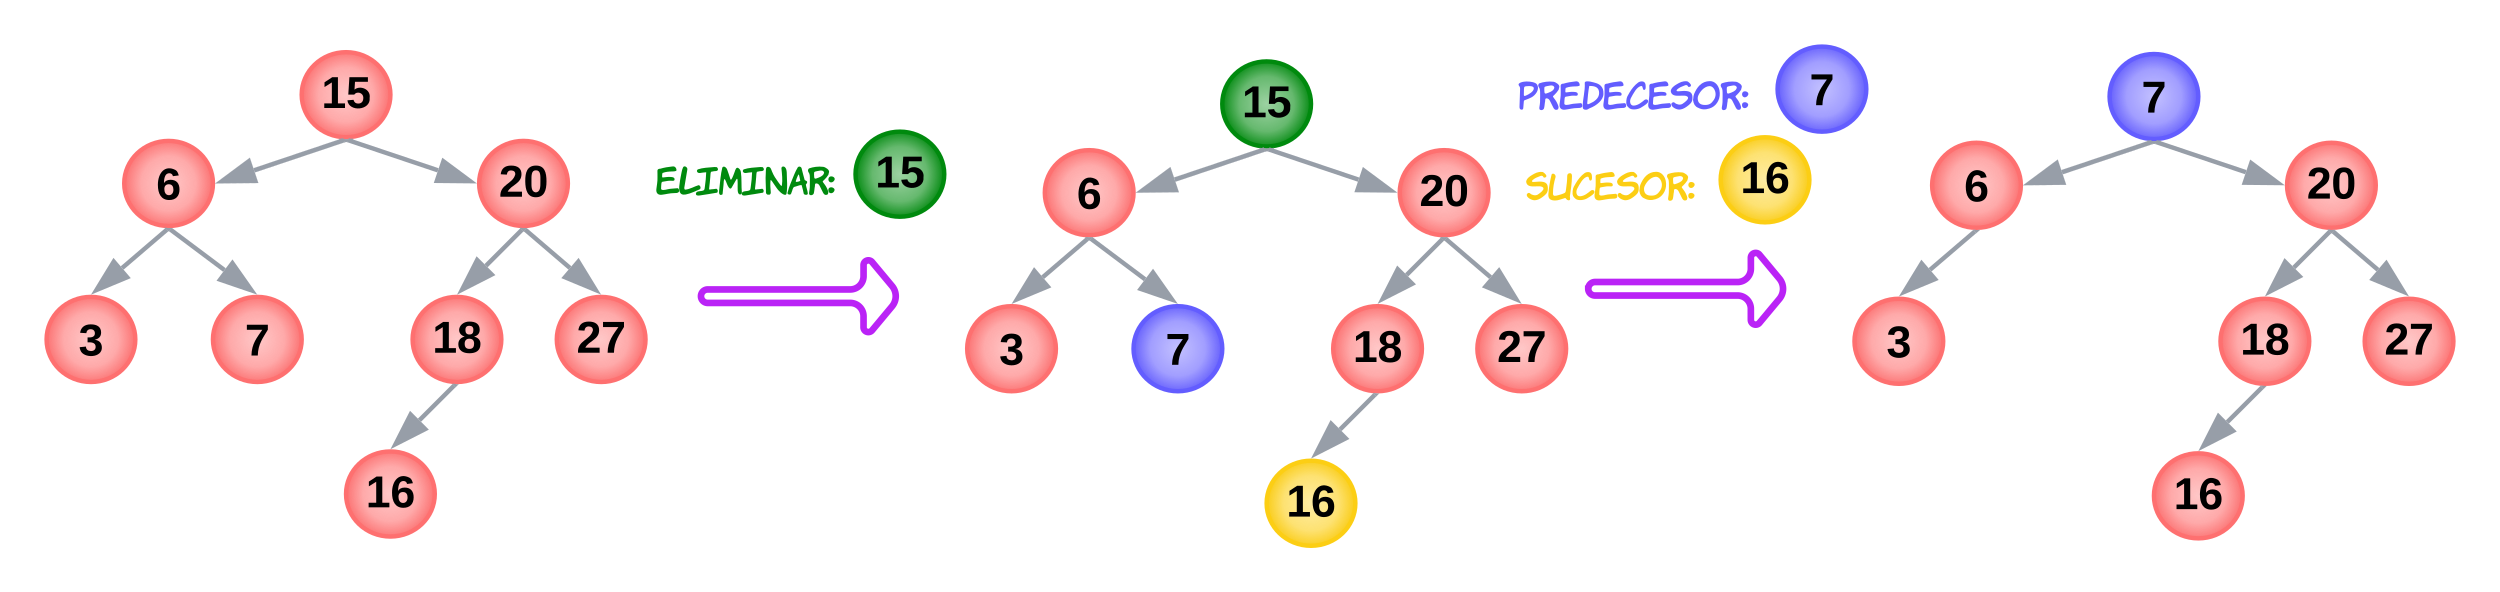 <svg xmlns="http://www.w3.org/2000/svg" xmlns:xlink="http://www.w3.org/1999/xlink" xmlns:lucid="lucid" width="1127" height="267.05"><g transform="translate(-2404 263.523)" lucid:page-tab-id="0_0"><path d="M2580-220.83c0 10.6-8.95 19.18-20 19.18s-20-8.6-20-19.18 8.95-19.17 20-19.17 20 8.6 20 19.17z" stroke="#fe7070" stroke-width="2" fill="url(#a)"/><path d="M2545-229.83a6 6 0 0 1 6-6h18a6 6 0 0 1 6 6v18a6 6 0 0 1-6 6h-18a6 6 0 0 1-6-6z" stroke="#000" stroke-opacity="0" stroke-width="3" fill-opacity="0"/><use xlink:href="#b" transform="matrix(1,0,0,1,2550,-230.826) translate(-1.111 16)"/><path d="M2500-180.83c0 10.6-8.95 19.18-20 19.18s-20-8.6-20-19.18 8.95-19.17 20-19.17 20 8.6 20 19.17z" stroke="#fe7070" stroke-width="2" fill="url(#c)"/><path d="M2465-189.83a6 6 0 0 1 6-6h18a6 6 0 0 1 6 6v18a6 6 0 0 1-6 6h-18a6 6 0 0 1-6-6z" stroke="#000" stroke-opacity="0" stroke-width="3" fill-opacity="0"/><use xlink:href="#d" transform="matrix(1,0,0,1,2470,-190.826) translate(4.444 17.25)"/><path d="M2660-180.83c0 10.6-8.95 19.18-20 19.18s-20-8.6-20-19.18 8.95-19.17 20-19.17 20 8.6 20 19.17z" stroke="#fe7070" stroke-width="2" fill="url(#e)"/><path d="M2625-189.83a6 6 0 0 1 6-6h18a6 6 0 0 1 6 6v18a6 6 0 0 1-6 6h-18a6 6 0 0 1-6-6z" stroke="#000" stroke-opacity="0" stroke-width="3" fill-opacity="0"/><use xlink:href="#f" transform="matrix(1,0,0,1,2630,-190.826) translate(-1.111 16)"/><path d="M2465-110.5c0 10.6-8.95 19.17-20 19.17s-20-8.58-20-19.17c0-10.6 8.95-19.18 20-19.18s20 8.6 20 19.18z" stroke="#fe7070" stroke-width="2" fill="url(#g)"/><path d="M2430-119.5a6 6 0 0 1 6-6h18a6 6 0 0 1 6 6v18a6 6 0 0 1-6 6h-18a6 6 0 0 1-6-6z" stroke="#000" stroke-opacity="0" stroke-width="3" fill-opacity="0"/><use xlink:href="#h" transform="matrix(1,0,0,1,2435,-120.5) translate(4.444 17.25)"/><path d="M2540-110.5c0 10.6-8.95 19.17-20 19.17s-20-8.58-20-19.17c0-10.6 8.95-19.18 20-19.18s20 8.6 20 19.18z" stroke="#fe7070" stroke-width="2" fill="url(#i)"/><path d="M2505-119.5a6 6 0 0 1 6-6h18a6 6 0 0 1 6 6v18a6 6 0 0 1-6 6h-18a6 6 0 0 1-6-6z" stroke="#000" stroke-opacity="0" stroke-width="3" fill-opacity="0"/><use xlink:href="#j" transform="matrix(1,0,0,1,2510,-120.5) translate(4.444 17.25)"/><path d="M2695-110.5c0 10.6-8.95 19.17-20 19.17s-20-8.58-20-19.17c0-10.6 8.95-19.18 20-19.18s20 8.6 20 19.18z" stroke="#fe7070" stroke-width="2" fill="url(#k)"/><path d="M2660-119.5a6 6 0 0 1 6-6h18a6 6 0 0 1 6 6v18a6 6 0 0 1-6 6h-18a6 6 0 0 1-6-6z" stroke="#000" stroke-opacity="0" stroke-width="3" fill-opacity="0"/><use xlink:href="#l" transform="matrix(1,0,0,1,2665,-120.5) translate(-1.111 16)"/><path d="M2630-110.5c0 10.6-8.95 19.17-20 19.17s-20-8.58-20-19.17c0-10.6 8.95-19.18 20-19.18s20 8.6 20 19.18z" stroke="#fe7070" stroke-width="2" fill="url(#m)"/><path d="M2595-119.5a6 6 0 0 1 6-6h18a6 6 0 0 1 6 6v18a6 6 0 0 1-6 6h-18a6 6 0 0 1-6-6z" stroke="#000" stroke-opacity="0" stroke-width="3" fill-opacity="0"/><use xlink:href="#n" transform="matrix(1,0,0,1,2600,-120.5) translate(-1.111 16)"/><path d="M2559.37-199.38l-40.5 13.6-.65-1.9 40.5-13.6z" stroke="#979ea8" stroke-width=".05" fill="#979ea8"/><path d="M2563.16-200.66l-3.8 1.28-.5-1.4 1.1.13 1.65-.06 1.45-.3z" fill="#979ea8"/><path d="M2563.2-200.64l-3.87 1.3-.5-1.47 1.13.13 1.65-.06 1.47-.3zm-1.6-.04l-1.65.06-1.04-.13.46 1.34 3.77-1.27-.1-.3z" stroke="#979ea8" stroke-width=".05" fill="#979ea8"/><path d="M2519.07-182l-15 .14 12.04-8.93z" fill="#979ea8"/><path d="M2520.45-181.02l-19.45.2 15.62-11.6zm-13.3-1.87l10.53-.1-2.07-6.17z" stroke="#979ea8" stroke-width=".05" fill="#979ea8"/><use xlink:href="#o" transform="matrix(1,0,0,1,2530.5,-201.788) translate(0.005 18.264)"/><path d="M2560.95-200.33l40.5 13.6" stroke="#979ea8" stroke-width="2" fill="none"/><path d="M2559.95-200.65l1.14-.04-.45 1.32-3.8-1.28.1-.36z" stroke="#979ea8" stroke-width=".05" fill="#979ea8"/><path d="M2615.93-181.86l-15-.15 2.96-8.8z" stroke="#979ea8" stroke-width="2" fill="#979ea8"/><path d="M2480.8-160.05l24.4 18.28" stroke="#979ea8" stroke-width="2" fill="none"/><path d="M2479.95-160.65l1.37-.05-1.1 1.46-2.2-1.65z" stroke="#979ea8" stroke-width=".05" fill="#979ea8"/><path d="M2517.4-132.62l-14.18-4.84 5.55-7.42z" stroke="#979ea8" stroke-width="2" fill="#979ea8"/><path d="M2479.24-160l-20.2 17.3" stroke="#979ea8" stroke-width="2" fill="none"/><path d="M2479.95-160.65l1.65-.06-1.73 1.48-1.3-1.52.08-.07z" stroke="#979ea8" stroke-width=".05" fill="#979ea8"/><path d="M2447.46-132.78l7.82-12.8 6.03 7.04z" stroke="#979ea8" stroke-width="2" fill="#979ea8"/><path d="M2639.3-159.94l-16.2 16.2" stroke="#979ea8" stroke-width="2" fill="none"/><path d="M2639.95-160.65l1.52-.05-1.5 1.48-1.4-1.4.17-.18z" stroke="#979ea8" stroke-width=".05" fill="#979ea8"/><path d="M2612.3-132.96l6.8-13.36 6.56 6.55z" stroke="#979ea8" stroke-width="2" fill="#979ea8"/><path d="M2640.76-160l20.2 17.3" stroke="#979ea8" stroke-width="2" fill="none"/><path d="M2639.95-160.65l1.44-.05-1.27 1.48-1.92-1.65z" stroke="#979ea8" stroke-width=".05" fill="#979ea8"/><path d="M2672.54-132.78l-13.85-5.76 6.02-7.04z" stroke="#979ea8" stroke-width="2" fill="#979ea8"/><path d="M2600-40.83c0 10.6-8.95 19.18-20 19.18s-20-8.6-20-19.18c0-10.6 8.95-19.17 20-19.17s20 8.6 20 19.17z" stroke="#fe7070" stroke-width="2" fill="url(#p)"/><path d="M2565-49.83a6 6 0 0 1 6-6h18a6 6 0 0 1 6 6v18a6 6 0 0 1-6 6h-18a6 6 0 0 1-6-6z" stroke="#000" stroke-opacity="0" stroke-width="3" fill-opacity="0"/><use xlink:href="#q" transform="matrix(1,0,0,1,2570,-50.826) translate(-1.111 16)"/><path d="M2608.7-89.7l-15.62 15.62" stroke="#979ea8" stroke-width="2" fill="none"/><path d="M2609.95-90.32l.82-.03-1.4 1.4-1.4-1.43.17-.17z" stroke="#979ea8" stroke-width=".05" fill="#979ea8"/><path d="M2582.3-63.3l6.8-13.35 6.55 6.55z" stroke="#979ea8" stroke-width="2" fill="#979ea8"/><path d="M2995-216.65c0 10.6-8.95 19.17-20 19.17s-20-8.58-20-19.17c0-10.6 8.95-19.18 20-19.18s20 8.6 20 19.18z" stroke="#008a0e" stroke-width="2" fill="url(#r)"/><path d="M2960-225.65a6 6 0 0 1 6-6h18a6 6 0 0 1 6 6v18a6 6 0 0 1-6 6h-18a6 6 0 0 1-6-6z" stroke="#000" stroke-opacity="0" stroke-width="3" fill-opacity="0"/><use xlink:href="#s" transform="matrix(1,0,0,1,2965,-226.651) translate(-1.111 16)"/><path d="M2915-176.65c0 10.6-8.95 19.17-20 19.17s-20-8.58-20-19.17c0-10.6 8.95-19.18 20-19.18s20 8.6 20 19.18z" stroke="#fe7070" stroke-width="2" fill="url(#t)"/><path d="M2880-185.65a6 6 0 0 1 6-6h18a6 6 0 0 1 6 6v18a6 6 0 0 1-6 6h-18a6 6 0 0 1-6-6z" stroke="#000" stroke-opacity="0" stroke-width="3" fill-opacity="0"/><use xlink:href="#d" transform="matrix(1,0,0,1,2885,-186.651) translate(4.444 17.25)"/><path d="M3075-176.65c0 10.6-8.95 19.17-20 19.17s-20-8.58-20-19.17c0-10.6 8.95-19.18 20-19.18s20 8.6 20 19.18z" stroke="#fe7070" stroke-width="2" fill="url(#u)"/><path d="M3040-185.65a6 6 0 0 1 6-6h18a6 6 0 0 1 6 6v18a6 6 0 0 1-6 6h-18a6 6 0 0 1-6-6z" stroke="#000" stroke-opacity="0" stroke-width="3" fill-opacity="0"/><use xlink:href="#v" transform="matrix(1,0,0,1,3045,-186.651) translate(-1.111 16)"/><path d="M2880-106.33c0 10.6-8.95 19.18-20 19.18s-20-8.6-20-19.18c0-10.6 8.95-19.17 20-19.17s20 8.58 20 19.17z" stroke="#fe7070" stroke-width="2" fill="url(#w)"/><path d="M2845-115.33a6 6 0 0 1 6-6h18a6 6 0 0 1 6 6v18a6 6 0 0 1-6 6h-18a6 6 0 0 1-6-6z" stroke="#000" stroke-opacity="0" stroke-width="3" fill-opacity="0"/><use xlink:href="#x" transform="matrix(1,0,0,1,2850,-116.326) translate(4.444 17.25)"/><path d="M3110-106.33c0 10.6-8.95 19.18-20 19.18s-20-8.6-20-19.18c0-10.6 8.95-19.17 20-19.17s20 8.58 20 19.17z" stroke="#fe7070" stroke-width="2" fill="url(#y)"/><path d="M3075-115.33a6 6 0 0 1 6-6h18a6 6 0 0 1 6 6v18a6 6 0 0 1-6 6h-18a6 6 0 0 1-6-6z" stroke="#000" stroke-opacity="0" stroke-width="3" fill-opacity="0"/><use xlink:href="#z" transform="matrix(1,0,0,1,3080,-116.326) translate(-1.111 16)"/><path d="M3045-106.33c0 10.6-8.95 19.18-20 19.18s-20-8.6-20-19.18c0-10.6 8.95-19.17 20-19.17s20 8.58 20 19.17z" stroke="#fe7070" stroke-width="2" fill="url(#A)"/><path d="M3010-115.33a6 6 0 0 1 6-6h18a6 6 0 0 1 6 6v18a6 6 0 0 1-6 6h-18a6 6 0 0 1-6-6z" stroke="#000" stroke-opacity="0" stroke-width="3" fill-opacity="0"/><use xlink:href="#B" transform="matrix(1,0,0,1,3015,-116.326) translate(-1.111 16)"/><path d="M2974.37-195.2l-40.5 13.6-.65-1.9 40.5-13.6z" stroke="#979ea8" stroke-width=".05" fill="#979ea8"/><path d="M2978.16-196.48l-3.8 1.28-.5-1.4 1.1.13 1.65-.06 1.45-.3z" fill="#979ea8"/><path d="M2978.2-196.47l-3.87 1.3-.5-1.47 1.13.14 1.65-.06 1.47-.3zm-1.6-.04l-1.65.05-1.04-.13.46 1.35 3.77-1.27-.1-.3z" stroke="#979ea8" stroke-width=".05" fill="#979ea8"/><path d="M2934.07-177.83l-15 .15 12.04-8.94z" fill="#979ea8"/><path d="M2935.45-176.85l-19.45.2 15.62-11.6zm-13.3-1.86l10.53-.12-2.07-6.18z" stroke="#979ea8" stroke-width=".05" fill="#979ea8"/><use xlink:href="#o" transform="matrix(1,0,0,1,2945.5,-197.614) translate(0.005 18.264)"/><path d="M2975.95-196.16l40.5 13.62" stroke="#979ea8" stroke-width="2" fill="none"/><path d="M2974.95-196.47l1.14-.04-.45 1.3-3.8-1.28.1-.37z" stroke="#979ea8" stroke-width=".05" fill="#979ea8"/><path d="M3030.93-177.68l-15-.15 2.96-8.8z" stroke="#979ea8" stroke-width="2" fill="#979ea8"/><path d="M2895.8-155.88l24.4 18.28" stroke="#979ea8" stroke-width="2" fill="none"/><path d="M2894.95-156.47l1.37-.05-1.1 1.46-2.2-1.66z" stroke="#979ea8" stroke-width=".05" fill="#979ea8"/><path d="M2932.4-128.44l-14.18-4.85 5.55-7.4z" stroke="#979ea8" stroke-width="2" fill="#979ea8"/><path d="M2894.24-155.83l-20.2 17.3" stroke="#979ea8" stroke-width="2" fill="none"/><path d="M2894.95-156.47l1.65-.06-1.73 1.48-1.3-1.52.08-.07z" stroke="#979ea8" stroke-width=".05" fill="#979ea8"/><path d="M2862.46-128.6l7.82-12.8 6.03 7.03z" stroke="#979ea8" stroke-width="2" fill="#979ea8"/><path d="M3054.3-155.77l-16.2 16.2" stroke="#979ea8" stroke-width="2" fill="none"/><path d="M3054.95-156.47l1.52-.06-1.5 1.5-1.4-1.43.17-.17z" stroke="#979ea8" stroke-width=".05" fill="#979ea8"/><path d="M3027.3-128.8l6.8-13.35 6.56 6.56z" stroke="#979ea8" stroke-width="2" fill="#979ea8"/><path d="M3055.76-155.83l20.2 17.3" stroke="#979ea8" stroke-width="2" fill="none"/><path d="M3054.95-156.47l1.44-.06-1.27 1.48-1.92-1.64z" stroke="#979ea8" stroke-width=".05" fill="#979ea8"/><path d="M3087.54-128.6l-13.85-5.77 6.02-7.04z" stroke="#979ea8" stroke-width="2" fill="#979ea8"/><path d="M3015-36.65c0 10.6-8.95 19.17-20 19.17s-20-8.58-20-19.17c0-10.6 8.95-19.18 20-19.18s20 8.6 20 19.18z" stroke="#fcce14" stroke-width="2" fill="url(#C)"/><path d="M2980-45.65a6 6 0 0 1 6-6h18a6 6 0 0 1 6 6v18a6 6 0 0 1-6 6h-18a6 6 0 0 1-6-6z" stroke="#000" stroke-opacity="0" stroke-width="3" fill-opacity="0"/><use xlink:href="#D" transform="matrix(1,0,0,1,2985,-46.651) translate(-1.111 16)"/><path d="M3023.7-85.5l-15.62 15.6" stroke="#979ea8" stroke-width="2" fill="none"/><path d="M3024.95-86.15l.82-.03-1.4 1.4-1.4-1.42.17-.18z" stroke="#979ea8" stroke-width=".05" fill="#979ea8"/><path d="M2997.3-59.1l6.8-13.38 6.55 6.56z" stroke="#979ea8" stroke-width="2" fill="#979ea8"/><path d="M2720-130a3.04 3.04 0 0 1 3.04-3.04h64.25a6 6 0 0 0 6-6V-144a2.18 2.18 0 0 1 3.84-1.4l9 10.8a7.18 7.18 0 0 1 0 9.2l-9 10.8a2.18 2.18 0 0 1-3.85-1.4v-4.96a6 6 0 0 0-6-6h-64.26A3.04 3.04 0 0 1 2720-130z" stroke="#ba23f6" stroke-width="3" fill-opacity="0"/><path d="M2720-188a6 6 0 0 1 6-6h28a6 6 0 0 1 6 6v6a6 6 0 0 1-6 6h-28a6 6 0 0 1-6-6z" fill="none"/><use xlink:href="#E" transform="matrix(1,0,0,1,2720,-194) translate(-20.359 18.34)"/><path d="M2829.67-185c0 10.6-8.96 19.17-20 19.17-11.05 0-20-8.58-20-19.17 0-10.6 8.95-19.17 20-19.17 11.04 0 20 8.58 20 19.17z" stroke="#008a0e" stroke-width="2" fill="url(#F)"/><path d="M2794.67-194a6 6 0 0 1 6-6h18a6 6 0 0 1 6 6v18a6 6 0 0 1-6 6h-18a6 6 0 0 1-6-6z" stroke="#000" stroke-opacity="0" stroke-width="3" fill-opacity="0"/><use xlink:href="#s" transform="matrix(1,0,0,1,2799.667,-195) translate(-1.111 16)"/><path d="M2955-106.33c0 10.6-8.95 19.18-20 19.18s-20-8.6-20-19.18c0-10.6 8.95-19.17 20-19.17s20 8.58 20 19.17z" stroke="#635dff" stroke-width="2" fill="url(#G)"/><path d="M2920-115.33a6 6 0 0 1 6-6h18a6 6 0 0 1 6 6v18a6 6 0 0 1-6 6h-18a6 6 0 0 1-6-6z" stroke="#000" stroke-opacity="0" stroke-width="3" fill-opacity="0"/><use xlink:href="#j" transform="matrix(1,0,0,1,2925,-116.326) translate(4.444 17.25)"/><path d="M3395-220c0 10.6-8.95 19.17-20 19.17s-20-8.58-20-19.17c0-10.6 8.95-19.17 20-19.17s20 8.58 20 19.17z" stroke="#635dff" stroke-width="2" fill="url(#H)"/><path d="M3360-229a6 6 0 0 1 6-6h18a6 6 0 0 1 6 6v18a6 6 0 0 1-6 6h-18a6 6 0 0 1-6-6z" stroke="#000" stroke-opacity="0" stroke-width="3" fill-opacity="0"/><use xlink:href="#j" transform="matrix(1,0,0,1,3365,-230) translate(4.444 17.25)"/><path d="M3315-180c0 10.6-8.95 19.17-20 19.17s-20-8.58-20-19.17c0-10.6 8.95-19.17 20-19.17s20 8.58 20 19.17z" stroke="#fe7070" stroke-width="2" fill="url(#I)"/><path d="M3280-189a6 6 0 0 1 6-6h18a6 6 0 0 1 6 6v18a6 6 0 0 1-6 6h-18a6 6 0 0 1-6-6z" stroke="#000" stroke-opacity="0" stroke-width="3" fill-opacity="0"/><use xlink:href="#d" transform="matrix(1,0,0,1,3285,-190) translate(4.444 17.25)"/><path d="M3475-180c0 10.6-8.95 19.17-20 19.17s-20-8.58-20-19.17c0-10.6 8.95-19.17 20-19.17s20 8.58 20 19.17z" stroke="#fe7070" stroke-width="2" fill="url(#J)"/><path d="M3440-189a6 6 0 0 1 6-6h18a6 6 0 0 1 6 6v18a6 6 0 0 1-6 6h-18a6 6 0 0 1-6-6z" stroke="#000" stroke-opacity="0" stroke-width="3" fill-opacity="0"/><use xlink:href="#v" transform="matrix(1,0,0,1,3445,-190) translate(-1.111 16)"/><path d="M3280-109.67c0 10.6-8.95 19.17-20 19.17s-20-8.58-20-19.17c0-10.6 8.95-19.18 20-19.18s20 8.58 20 19.17z" stroke="#fe7070" stroke-width="2" fill="url(#K)"/><path d="M3245-118.67a6 6 0 0 1 6-6h18a6 6 0 0 1 6 6v18a6 6 0 0 1-6 6h-18a6 6 0 0 1-6-6z" stroke="#000" stroke-opacity="0" stroke-width="3" fill-opacity="0"/><use xlink:href="#x" transform="matrix(1,0,0,1,3250,-119.675) translate(4.444 17.25)"/><path d="M3510-109.67c0 10.6-8.95 19.17-20 19.17s-20-8.58-20-19.17c0-10.6 8.95-19.18 20-19.18s20 8.58 20 19.17z" stroke="#fe7070" stroke-width="2" fill="url(#L)"/><path d="M3475-118.67a6 6 0 0 1 6-6h18a6 6 0 0 1 6 6v18a6 6 0 0 1-6 6h-18a6 6 0 0 1-6-6z" stroke="#000" stroke-opacity="0" stroke-width="3" fill-opacity="0"/><use xlink:href="#z" transform="matrix(1,0,0,1,3480,-119.675) translate(-1.111 16)"/><path d="M3445-109.67c0 10.6-8.95 19.17-20 19.17s-20-8.58-20-19.17c0-10.6 8.95-19.18 20-19.18s20 8.58 20 19.17z" stroke="#fe7070" stroke-width="2" fill="url(#M)"/><path d="M3410-118.67a6 6 0 0 1 6-6h18a6 6 0 0 1 6 6v18a6 6 0 0 1-6 6h-18a6 6 0 0 1-6-6z" stroke="#000" stroke-opacity="0" stroke-width="3" fill-opacity="0"/><use xlink:href="#B" transform="matrix(1,0,0,1,3415,-119.675) translate(-1.111 16)"/><path d="M3374.37-198.56l-40.5 13.62-.65-1.9 40.5-13.6z" stroke="#979ea8" stroke-width=".05" fill="#979ea8"/><path d="M3378.16-199.83l-3.8 1.28-.5-1.4 1.1.13 1.65-.06 1.45-.3z" fill="#979ea8"/><path d="M3378.2-199.82l-3.87 1.3-.5-1.47 1.13.15 1.65-.06 1.47-.3zm-1.6-.04l-1.65.06-1.04-.13.46 1.35 3.77-1.27-.1-.3z" stroke="#979ea8" stroke-width=".05" fill="#979ea8"/><path d="M3334.07-181.18l-15 .15 12.04-8.94z" fill="#979ea8"/><path d="M3335.45-180.2l-19.45.2 15.62-11.6zm-13.3-1.86l10.53-.1-2.07-6.2z" stroke="#979ea8" stroke-width=".05" fill="#979ea8"/><use xlink:href="#o" transform="matrix(1,0,0,1,3345.5,-200.963) translate(0.005 18.264)"/><path d="M3375.95-199.5l40.5 13.6" stroke="#979ea8" stroke-width="2" fill="none"/><path d="M3374.95-199.82l1.14-.04-.45 1.3-3.8-1.27.1-.37z" stroke="#979ea8" stroke-width=".05" fill="#979ea8"/><path d="M3430.93-181.03l-15-.15 2.96-8.8z" stroke="#979ea8" stroke-width="2" fill="#979ea8"/><path d="M3294.24-159.17l-20.2 17.28" stroke="#979ea8" stroke-width="2" fill="none"/><path d="M3294.95-159.82l1.65-.06-1.73 1.48-1.3-1.52.08-.07z" stroke="#979ea8" stroke-width=".05" fill="#979ea8"/><path d="M3262.46-131.96l7.82-12.8 6.03 7.05z" stroke="#979ea8" stroke-width="2" fill="#979ea8"/><path d="M3454.3-159.12l-16.2 16.2" stroke="#979ea8" stroke-width="2" fill="none"/><path d="M3454.95-159.82l1.52-.06-1.5 1.5-1.4-1.43.17-.18z" stroke="#979ea8" stroke-width=".05" fill="#979ea8"/><path d="M3427.3-132.14l6.8-13.36 6.56 6.56z" stroke="#979ea8" stroke-width="2" fill="#979ea8"/><path d="M3455.76-159.17l20.2 17.28" stroke="#979ea8" stroke-width="2" fill="none"/><path d="M3454.95-159.82l1.44-.05-1.27 1.47-1.92-1.64z" stroke="#979ea8" stroke-width=".05" fill="#979ea8"/><path d="M3487.54-131.96l-13.85-5.75 6.02-7.06z" stroke="#979ea8" stroke-width="2" fill="#979ea8"/><path d="M3415-40c0 10.6-8.95 19.17-20 19.17s-20-8.58-20-19.17c0-10.6 8.95-19.17 20-19.17s20 8.58 20 19.17z" stroke="#fe7070" stroke-width="2" fill="url(#N)"/><path d="M3380-49a6 6 0 0 1 6-6h18a6 6 0 0 1 6 6v18a6 6 0 0 1-6 6h-18a6 6 0 0 1-6-6z" stroke="#000" stroke-opacity="0" stroke-width="3" fill-opacity="0"/><use xlink:href="#D" transform="matrix(1,0,0,1,3385,-50) translate(-1.111 16)"/><path d="M3423.7-88.86l-15.62 15.6" stroke="#979ea8" stroke-width="2" fill="none"/><path d="M3424.95-89.5l.82-.03-1.4 1.4-1.4-1.42.17-.17z" stroke="#979ea8" stroke-width=".05" fill="#979ea8"/><path d="M3397.3-62.46l6.8-13.37 6.55 6.56z" stroke="#979ea8" stroke-width="2" fill="#979ea8"/><path d="M3120-133.35a3.04 3.04 0 0 1 3.04-3.04h64.25a6 6 0 0 0 6-6v-4.95a2.18 2.18 0 0 1 3.84-1.4l9 10.8a7.18 7.18 0 0 1 0 9.2l-9 10.8a2.18 2.18 0 0 1-3.85-1.4v-4.96a6 6 0 0 0-6-6h-64.26a3.04 3.04 0 0 1-3.04-3.05z" stroke="#ba23f6" stroke-width="3" fill-opacity="0"/><path d="M3120.33-226.35a6 6 0 0 1 6-6h28a6 6 0 0 1 6 6v6a6 6 0 0 1-6 6h-28a6 6 0 0 1-6-6z" fill="none"/><use xlink:href="#O" transform="matrix(1,0,0,1,3120.333,-232.349) translate(-31.901 18.34)"/><path d="M3245.33-223.35c0 10.6-8.95 19.18-20 19.18-11.04 0-20-8.6-20-19.18 0-10.6 8.96-19.17 20-19.17 11.05 0 20 8.58 20 19.17z" stroke="#635dff" stroke-width="2" fill="url(#P)"/><path d="M3210.33-232.35a6 6 0 0 1 6-6h18a6 6 0 0 1 6 6v18a6 6 0 0 1-6 6h-18a6 6 0 0 1-6-6z" stroke="#000" stroke-opacity="0" stroke-width="3" fill-opacity="0"/><use xlink:href="#j" transform="matrix(1,0,0,1,3215.333,-233.349) translate(4.444 17.25)"/><path d="M3110-185.48a6 6 0 0 1 6-6h28a6 6 0 0 1 6 6v6a6 6 0 0 1-6 6h-28a6 6 0 0 1-6-6z" fill="none"/><use xlink:href="#Q" transform="matrix(1,0,0,1,3110,-191.477) translate(-18.026 18.34)"/><path d="M3219.67-182.48c0 10.6-8.96 19.18-20 19.18-11.05 0-20-8.6-20-19.18 0-10.6 8.95-19.17 20-19.17 11.04 0 20 8.58 20 19.17z" stroke="#fcce14" stroke-width="2" fill="url(#R)"/><path d="M3184.67-191.48a6 6 0 0 1 6-6h18a6 6 0 0 1 6 6v18a6 6 0 0 1-6 6h-18a6 6 0 0 1-6-6z" stroke="#000" stroke-opacity="0" stroke-width="3" fill-opacity="0"/><use xlink:href="#D" transform="matrix(1,0,0,1,3189.667,-192.477) translate(-1.111 16)"/><defs><radialGradient gradientUnits="userSpaceOnUse" id="a" fx="2560" fy="-220.83" cx="2560" cy="-220.83" r="20.54"><stop offset="0%" stop-color="#fe7474" stop-opacity=".4"/><stop offset="60%" stop-color="#fe7070" stop-opacity=".6"/><stop offset="100%" stop-color="#fb6f6f"/></radialGradient><path d="M23 0v-37h61v-169l-59 37v-38l62-41h46v211h57V0H23" id="S"/><path d="M139-81c0-46-55-55-73-27H18l9-140h149v37H72l-4 63c44-38 133-4 122 66C201 21 21 35 11-62l49-4c5 18 15 30 39 30 26 0 40-18 40-45" id="T"/><g id="b"><use transform="matrix(0.056,0,0,0.056,0,0)" xlink:href="#S"/><use transform="matrix(0.056,0,0,0.056,11.111,0)" xlink:href="#T"/></g><radialGradient gradientUnits="userSpaceOnUse" id="c" fx="2480" fy="-180.83" cx="2480" cy="-180.83" r="20.54"><stop offset="0%" stop-color="#fe7474" stop-opacity=".4"/><stop offset="60%" stop-color="#fe7070" stop-opacity=".6"/><stop offset="100%" stop-color="#fb6f6f"/></radialGradient><path d="M115-159c48 0 72 30 72 78 0 54-30 85-83 85-64 0-91-50-91-122 0-98 58-163 141-120 15 8 21 24 27 44l-47 6c-5-31-48-31-61-4-7 14-11 33-11 60 9-17 28-27 53-27zM102-35c24 0 36-20 36-45s-11-43-37-43c-23 0-36 14-36 38 0 27 11 50 37 50" id="U"/><use transform="matrix(0.056,0,0,0.056,0,0)" xlink:href="#U" id="d"/><radialGradient gradientUnits="userSpaceOnUse" id="e" fx="2640" fy="-180.83" cx="2640" cy="-180.83" r="20.54"><stop offset="0%" stop-color="#fe7474" stop-opacity=".4"/><stop offset="60%" stop-color="#fe7070" stop-opacity=".6"/><stop offset="100%" stop-color="#fb6f6f"/></radialGradient><path d="M182-182c0 78-84 86-111 141h115V0H12c-6-101 99-100 120-180 1-22-12-31-33-32-23 0-32 14-35 34l-49-3c5-45 32-70 84-70 51 0 83 22 83 69" id="V"/><path d="M101-251c68 0 84 54 84 127C185-50 166 4 99 4S15-52 14-124c-1-75 17-127 87-127zm-1 216c37-5 36-46 36-89s4-89-36-89c-39 0-36 45-36 89 0 43-3 85 36 89" id="W"/><g id="f"><use transform="matrix(0.056,0,0,0.056,0,0)" xlink:href="#V"/><use transform="matrix(0.056,0,0,0.056,11.111,0)" xlink:href="#W"/></g><radialGradient gradientUnits="userSpaceOnUse" id="g" fx="2445" fy="-110.5" cx="2445" cy="-110.5" r="20.54"><stop offset="0%" stop-color="#fe7474" stop-opacity=".4"/><stop offset="60%" stop-color="#fe7070" stop-opacity=".6"/><stop offset="100%" stop-color="#fb6f6f"/></radialGradient><path d="M128-127c34 4 56 21 59 58 7 91-148 94-172 28-4-9-6-17-7-26l51-5c1 24 16 35 40 36 23 0 39-12 38-36-1-31-31-36-65-34v-40c32 2 59-3 59-33 0-20-13-33-34-33s-33 13-35 32l-50-3c6-44 37-68 86-68 50 0 83 20 83 66 0 35-22 52-53 58" id="X"/><use transform="matrix(0.056,0,0,0.056,0,0)" xlink:href="#X" id="h"/><radialGradient gradientUnits="userSpaceOnUse" id="i" fx="2520" fy="-110.5" cx="2520" cy="-110.5" r="20.54"><stop offset="0%" stop-color="#fe7474" stop-opacity=".4"/><stop offset="60%" stop-color="#fe7070" stop-opacity=".6"/><stop offset="100%" stop-color="#fb6f6f"/></radialGradient><path d="M52 0c1-96 47-148 87-207H15v-41h169v40c-36 62-79 113-81 208H52" id="Y"/><use transform="matrix(0.056,0,0,0.056,0,0)" xlink:href="#Y" id="j"/><radialGradient gradientUnits="userSpaceOnUse" id="k" fx="2675" fy="-110.5" cx="2675" cy="-110.5" r="20.54"><stop offset="0%" stop-color="#fe7474" stop-opacity=".4"/><stop offset="60%" stop-color="#fe7070" stop-opacity=".6"/><stop offset="100%" stop-color="#fb6f6f"/></radialGradient><g id="l"><use transform="matrix(0.056,0,0,0.056,0,0)" xlink:href="#V"/><use transform="matrix(0.056,0,0,0.056,11.111,0)" xlink:href="#Y"/></g><radialGradient gradientUnits="userSpaceOnUse" id="m" fx="2610" fy="-110.5" cx="2610" cy="-110.5" r="20.54"><stop offset="0%" stop-color="#fe7474" stop-opacity=".4"/><stop offset="60%" stop-color="#fe7070" stop-opacity=".6"/><stop offset="100%" stop-color="#fb6f6f"/></radialGradient><path d="M138-131c27 9 52 24 51 61 0 53-36 74-89 74S11-19 11-69c0-35 22-54 51-61-78-25-46-121 38-121 51 0 83 19 83 66 0 30-18 49-45 54zm-38-16c24 0 32-13 32-36 1-23-11-34-32-34-22 0-33 12-32 34 0 22 9 36 32 36zm1 116c27 0 37-17 37-43 0-25-13-39-39-39-24 0-37 15-37 40 0 27 11 42 39 42" id="Z"/><g id="n"><use transform="matrix(0.056,0,0,0.056,0,0)" xlink:href="#S"/><use transform="matrix(0.056,0,0,0.056,11.111,0)" xlink:href="#Z"/></g><radialGradient gradientUnits="userSpaceOnUse" id="p" fx="2580" fy="-40.83" cx="2580" cy="-40.83" r="20.54"><stop offset="0%" stop-color="#fe7474" stop-opacity=".4"/><stop offset="60%" stop-color="#fe7070" stop-opacity=".6"/><stop offset="100%" stop-color="#fb6f6f"/></radialGradient><g id="q"><use transform="matrix(0.056,0,0,0.056,0,0)" xlink:href="#S"/><use transform="matrix(0.056,0,0,0.056,11.111,0)" xlink:href="#U"/></g><radialGradient gradientUnits="userSpaceOnUse" id="r" fx="2975" fy="-216.65" cx="2975" cy="-216.65" r="20.54"><stop offset="0%" stop-color="#088e16" stop-opacity=".4"/><stop offset="60%" stop-color="#008a0e" stop-opacity=".6"/><stop offset="100%" stop-color="#00880e"/></radialGradient><g id="s"><use transform="matrix(0.056,0,0,0.056,0,0)" xlink:href="#S"/><use transform="matrix(0.056,0,0,0.056,11.111,0)" xlink:href="#T"/></g><radialGradient gradientUnits="userSpaceOnUse" id="t" fx="2895" fy="-176.65" cx="2895" cy="-176.65" r="20.54"><stop offset="0%" stop-color="#fe7474" stop-opacity=".4"/><stop offset="60%" stop-color="#fe7070" stop-opacity=".6"/><stop offset="100%" stop-color="#fb6f6f"/></radialGradient><radialGradient gradientUnits="userSpaceOnUse" id="u" fx="3055" fy="-176.65" cx="3055" cy="-176.65" r="20.54"><stop offset="0%" stop-color="#fe7474" stop-opacity=".4"/><stop offset="60%" stop-color="#fe7070" stop-opacity=".6"/><stop offset="100%" stop-color="#fb6f6f"/></radialGradient><g id="v"><use transform="matrix(0.056,0,0,0.056,0,0)" xlink:href="#V"/><use transform="matrix(0.056,0,0,0.056,11.111,0)" xlink:href="#W"/></g><radialGradient gradientUnits="userSpaceOnUse" id="w" fx="2860" fy="-106.33" cx="2860" cy="-106.33" r="20.54"><stop offset="0%" stop-color="#fe7474" stop-opacity=".4"/><stop offset="60%" stop-color="#fe7070" stop-opacity=".6"/><stop offset="100%" stop-color="#fb6f6f"/></radialGradient><use transform="matrix(0.056,0,0,0.056,0,0)" xlink:href="#X" id="x"/><radialGradient gradientUnits="userSpaceOnUse" id="y" fx="3090" fy="-106.33" cx="3090" cy="-106.33" r="20.54"><stop offset="0%" stop-color="#fe7474" stop-opacity=".4"/><stop offset="60%" stop-color="#fe7070" stop-opacity=".6"/><stop offset="100%" stop-color="#fb6f6f"/></radialGradient><g id="z"><use transform="matrix(0.056,0,0,0.056,0,0)" xlink:href="#V"/><use transform="matrix(0.056,0,0,0.056,11.111,0)" xlink:href="#Y"/></g><radialGradient gradientUnits="userSpaceOnUse" id="A" fx="3025" fy="-106.33" cx="3025" cy="-106.33" r="20.54"><stop offset="0%" stop-color="#fe7474" stop-opacity=".4"/><stop offset="60%" stop-color="#fe7070" stop-opacity=".6"/><stop offset="100%" stop-color="#fb6f6f"/></radialGradient><g id="B"><use transform="matrix(0.056,0,0,0.056,0,0)" xlink:href="#S"/><use transform="matrix(0.056,0,0,0.056,11.111,0)" xlink:href="#Z"/></g><radialGradient gradientUnits="userSpaceOnUse" id="C" fx="2995" fy="-36.65" cx="2995" cy="-36.65" r="20.54"><stop offset="0%" stop-color="#fcd01b" stop-opacity=".4"/><stop offset="60%" stop-color="#fcce14" stop-opacity=".6"/><stop offset="100%" stop-color="#f9cb14"/></radialGradient><g id="D"><use transform="matrix(0.056,0,0,0.056,0,0)" xlink:href="#S"/><use transform="matrix(0.056,0,0,0.056,11.111,0)" xlink:href="#U"/></g><path fill="#008a0e" d="M330-158c82-22 193-18 286-31 38 11 58 81 24 113-25 24-71 25-116 25-135 0-238 34-358 47C61 7 4-52 15-159c12-113 37-213 32-340-2-59 2-121-2-178-2-44 35-62 81-61 104-31 222-52 345-64 68-7 103 34 111 94 2 12-3 22-9 31-33 14-62 15-103 16-100 2-196 10-270 40h-8c-18 23-11 79-15 106-1 13 5 22 16 25 82-10 176-25 264-12 44 7 78 26 71 72-7 49-76 30-125 30-78 0-138 22-210 29-24 1-35 28-36 52-2 41-10 83-8 126-19 84 122 51 181 35" id="aa"/><path fill="#008a0e" d="M21-302C-7-136 9 24 196-12c147-28 263-93 386-142 57-23 26-120-26-120-111 32-240 115-378 126-13 1-22-26-25-45 30-174 59-350 88-524 10-62-86-124-120-61-39 73-49 196-69 277-19 77-22 145-31 199" id="ab"/><path fill="#008a0e" d="M292-638c-67 2-113 14-176 21-81 9-112-68-58-103 132-46 304-52 470-66l65 5c50 52 43 111-50 111-45 0-75 15-112 18-18 16-19 83-24 152-7 108-21 214-33 322-5 46 36 20 67 20 54 0 81-10 139-16 43 25 50 62 23 110-151 29-311 50-490 79C58 24-8 22 3-44c14-83 161-45 224-90 22-16 24-69 29-107 17-126 33-258 36-397" id="ac"/><path fill="#008a0e" d="M629-645c28 177 9 401 28 582 3 29-18 50-47 50-97 0-67-194-71-306-1-24-4-66-3-92 1-39-15-57-30-33-49 79-88 161-139 243-9 15-21 23-34 23-33 0-70-69-89-115-10-23-57-152-73-152-28 0-27 119-31 162-9 93-16 174-27 265-2 3-35 21-48 20-71-3-50-117-43-176 24-211 38-410 84-595 39-67 121 2 138 59 22 73 63 167 84 249 7 23 13 34 20 34 17 0 54-75 107-225 17-48 42-155 115-96 31 25 52 57 59 103" id="ad"/><path fill="#008a0e" d="M24-128c0-158-18-313-5-472 6-74-11-192 62-191 78 1 88 68 113 130 59 143 102 191 174 297 50 73 81 109 92 109 8 0 12-3 13-9 24-163 3-322-12-477-6-63 62-76 101-37 65 64 45 212 54 340 10 141 7 304-15 413-8 15-20 23-37 23-76 0-203-132-244-200-33-54-79-109-116-169l4 4c-9-20-41-55-54-51-14 102-5 244 6 344 3 30-15 69-41 68-9 0-28-1-56-3-44-28-39-45-39-119" id="ae"/><path fill="#008a0e" d="M103-24C79 10-2-14 8-59c42-186 129-353 193-524 23-62 63-135 99-197 39-38 106-10 109 47 27 100 51 209 81 307 8 25 72 24 72 63 0 44-26 46-37 75 12 83 46 156 55 243 7 63-106 47-114 11-13-58-36-170-57-231-3-4-7-8-9-14-69 4-134 40-198 52-53 21-53 108-81 160-4 16-8 29-18 43zm215-551c-16 18-92 195-73 208 46 2 100-12 123-31-5-30-32-162-38-171-2-3-6-5-12-6" id="af"/><path fill="#008a0e" d="M608-642l-20 77c-36 56-69 94-113 138-49 48-58 40-29 81 33 46 69 89 97 147 44 89 52 141 40 147-3 38-20 49-63 52-68 5-97-106-129-160-40-68-56-162-144-164-53-1-27 78-45 121-7 56-12 123-28 170C157-4 113 24 66-1 46-11 40-39 49-87c19-111 19-139 19-313 0-144 1-187-40-242-27-37-13-94 26-108 103-36 250-59 389-41 63 8 182 85 165 149zm-140 11c-10-39-42-58-96-57-53 12-154 21-179 43-5 9-8 31-8 65 0 151 19 135 127 94 94-36 148-79 156-145" id="ag"/><path fill="#008a0e" d="M95-352c46 0 98-50 98-97 0-70-128-102-164-40-34 59-2 137 66 137zM93-47c47 0 96-50 96-96 0-41-53-72-92-72-54-1-84 29-84 81 0 50 30 87 80 87" id="ah"/><g id="E"><use transform="matrix(0.016,0,0,0.016,0,0)" xlink:href="#aa"/><use transform="matrix(0.016,0,0,0.016,10.36,0)" xlink:href="#ab"/><use transform="matrix(0.016,0,0,0.016,18.044,0)" xlink:href="#ac"/><use transform="matrix(0.016,0,0,0.016,28.28,0)" xlink:href="#ad"/><use transform="matrix(0.016,0,0,0.016,38.733,0)" xlink:href="#ac"/><use transform="matrix(0.016,0,0,0.016,49.264,0)" xlink:href="#ae"/><use transform="matrix(0.016,0,0,0.016,59.236,0)" xlink:href="#af"/><use transform="matrix(0.016,0,0,0.016,68.367,0)" xlink:href="#ag"/><use transform="matrix(0.016,0,0,0.016,77.56,0)" xlink:href="#ah"/></g><radialGradient gradientUnits="userSpaceOnUse" id="F" fx="2809.67" fy="-185" cx="2809.67" cy="-185" r="20.54"><stop offset="0%" stop-color="#088e16" stop-opacity=".4"/><stop offset="60%" stop-color="#008a0e" stop-opacity=".6"/><stop offset="100%" stop-color="#00880e"/></radialGradient><radialGradient gradientUnits="userSpaceOnUse" id="G" fx="2935" fy="-106.33" cx="2935" cy="-106.33" r="20.54"><stop offset="0%" stop-color="#6862ff" stop-opacity=".4"/><stop offset="60%" stop-color="#635dff" stop-opacity=".6"/><stop offset="100%" stop-color="#625cfc"/></radialGradient><radialGradient gradientUnits="userSpaceOnUse" id="H" fx="3375" fy="-220" cx="3375" cy="-220" r="20.54"><stop offset="0%" stop-color="#6862ff" stop-opacity=".4"/><stop offset="60%" stop-color="#635dff" stop-opacity=".6"/><stop offset="100%" stop-color="#625cfc"/></radialGradient><radialGradient gradientUnits="userSpaceOnUse" id="I" fx="3295" fy="-180" cx="3295" cy="-180" r="20.54"><stop offset="0%" stop-color="#fe7474" stop-opacity=".4"/><stop offset="60%" stop-color="#fe7070" stop-opacity=".6"/><stop offset="100%" stop-color="#fb6f6f"/></radialGradient><radialGradient gradientUnits="userSpaceOnUse" id="J" fx="3455" fy="-180" cx="3455" cy="-180" r="20.54"><stop offset="0%" stop-color="#fe7474" stop-opacity=".4"/><stop offset="60%" stop-color="#fe7070" stop-opacity=".6"/><stop offset="100%" stop-color="#fb6f6f"/></radialGradient><radialGradient gradientUnits="userSpaceOnUse" id="K" fx="3260" fy="-109.67" cx="3260" cy="-109.67" r="20.54"><stop offset="0%" stop-color="#fe7474" stop-opacity=".4"/><stop offset="60%" stop-color="#fe7070" stop-opacity=".6"/><stop offset="100%" stop-color="#fb6f6f"/></radialGradient><radialGradient gradientUnits="userSpaceOnUse" id="L" fx="3490" fy="-109.67" cx="3490" cy="-109.67" r="20.54"><stop offset="0%" stop-color="#fe7474" stop-opacity=".4"/><stop offset="60%" stop-color="#fe7070" stop-opacity=".6"/><stop offset="100%" stop-color="#fb6f6f"/></radialGradient><radialGradient gradientUnits="userSpaceOnUse" id="M" fx="3425" fy="-109.67" cx="3425" cy="-109.67" r="20.54"><stop offset="0%" stop-color="#fe7474" stop-opacity=".4"/><stop offset="60%" stop-color="#fe7070" stop-opacity=".6"/><stop offset="100%" stop-color="#fb6f6f"/></radialGradient><radialGradient gradientUnits="userSpaceOnUse" id="N" fx="3395" fy="-40" cx="3395" cy="-40" r="20.54"><stop offset="0%" stop-color="#fe7474" stop-opacity=".4"/><stop offset="60%" stop-color="#fe7070" stop-opacity=".6"/><stop offset="100%" stop-color="#fb6f6f"/></radialGradient><path fill="#635dff" d="M23-677c-68-88 127-122 212-122 113 0 253 24 291 82 92 144-48 310-153 365-52 27-102 48-161 69-56 20-53 15-58 80-4 49-8 103-13 153-3 31-19 46-43 46-44 0-65-28-63-81 5-162 8-330 16-486 3-53-4-75-28-106zm415 73c0-44-44-66-132-66-78 0-124 8-135 26-10 16-14 89-14 218 0 44 22 39 57 25 83-34 224-115 224-203" id="ai"/><path fill="#635dff" d="M608-642l-20 77c-36 56-69 94-113 138-49 48-58 40-29 81 33 46 69 89 97 147 44 89 52 141 40 147-3 38-20 49-63 52-68 5-97-106-129-160-40-68-56-162-144-164-53-1-27 78-45 121-7 56-12 123-28 170C157-4 113 24 66-1 46-11 40-39 49-87c19-111 19-139 19-313 0-144 1-187-40-242-27-37-13-94 26-108 103-36 250-59 389-41 63 8 182 85 165 149zm-140 11c-10-39-42-58-96-57-53 12-154 21-179 43-5 9-8 31-8 65 0 151 19 135 127 94 94-36 148-79 156-145" id="aj"/><path fill="#635dff" d="M330-158c82-22 193-18 286-31 38 11 58 81 24 113-25 24-71 25-116 25-135 0-238 34-358 47C61 7 4-52 15-159c12-113 37-213 32-340-2-59 2-121-2-178-2-44 35-62 81-61 104-31 222-52 345-64 68-7 103 34 111 94 2 12-3 22-9 31-33 14-62 15-103 16-100 2-196 10-270 40h-8c-18 23-11 79-15 106-1 13 5 22 16 25 82-10 176-25 264-12 44 7 78 26 71 72-7 49-76 30-125 30-78 0-138 22-210 29-24 1-35 28-36 52-2 41-10 83-8 126-19 84 122 51 181 35" id="ak"/><path fill="#635dff" d="M19-91c0-222 71-428 58-668-3-62 121-44 170-33 118 27 229 50 293 128 44 53 63 97 63 217 0 165-189 328-383 400-36 13-62 45-108 45-66 0-93-23-93-89zm185-582c-30 151-43 322-58 489 5 39 27 28 60 14 129-54 276-147 276-304 0-155-106-203-278-199" id="al"/><path fill="#635dff" d="M521-275c40-33 108-24 108 34 0 49-75 103-210 183-80 47-247 72-323 10-66-54-95-101-82-218 12-106 41-136 91-224 55-96 145-209 240-278 32-23 68-33 107-33 86 2 108 61 107 158 0 55-15 82-44 82-55 1-25-116-79-110-132 15-229 223-291 334-48 86-31 226 81 218 122-9 217-92 295-156" id="am"/><path fill="#635dff" d="M371-533c189 0 256 55 239 237-9 91-67 138-157 205C374-33 301-7 236-7 155-7 13-82 18-160c3-44 62-73 96-38 43 44 152 73 218 29 77-51 166-125 156-169 2-44-67-63-119-62-47 1-108 1-155 3C87-393 13-429 1-531c11-87 101-150 165-187 90-52 160-96 290-87 34 2 118 78 115 115-3 35-23 38-55 45-15 4-26-4-33-24-37-64-116-1-164 12-41 11-154 77-154 113 0 15 14 22 41 22 45 0 127-11 165-11" id="an"/><path fill="#635dff" d="M44-443c79-191 208-366 448-366 141 0 239 118 267 253 46 222-61 413-213 490-83 42-221 78-338 30-55-23-106-43-129-82-26-14-80-140-57-202 2-41 8-89 22-123zm103 115c1 136 75 191 208 191 130 0 180-50 241-135 38-53 55-111 55-169 0-109-73-236-179-227-143 12-260 151-311 271-9 24-14 47-14 69" id="ao"/><path fill="#635dff" d="M95-352c46 0 98-50 98-97 0-70-128-102-164-40-34 59-2 137 66 137zM93-47c47 0 96-50 96-96 0-41-53-72-92-72-54-1-84 29-84 81 0 50 30 87 80 87" id="ap"/><g id="O"><use transform="matrix(0.016,0,0,0.016,0,0)" xlink:href="#ai"/><use transform="matrix(0.016,0,0,0.016,8.773,0)" xlink:href="#aj"/><use transform="matrix(0.016,0,0,0.016,18.387,0)" xlink:href="#ak"/><use transform="matrix(0.016,0,0,0.016,28.747,0)" xlink:href="#al"/><use transform="matrix(0.016,0,0,0.016,38.142,0)" xlink:href="#ak"/><use transform="matrix(0.016,0,0,0.016,48.502,0)" xlink:href="#am"/><use transform="matrix(0.016,0,0,0.016,58.364,0)" xlink:href="#ak"/><use transform="matrix(0.016,0,0,0.016,68.724,0)" xlink:href="#an"/><use transform="matrix(0.016,0,0,0.016,78.54,0)" xlink:href="#ao"/><use transform="matrix(0.016,0,0,0.016,91.031,0)" xlink:href="#aj"/><use transform="matrix(0.016,0,0,0.016,100.644,0)" xlink:href="#ap"/></g><radialGradient gradientUnits="userSpaceOnUse" id="P" fx="3225.33" fy="-223.35" cx="3225.33" cy="-223.35" r="20.54"><stop offset="0%" stop-color="#6862ff" stop-opacity=".4"/><stop offset="60%" stop-color="#635dff" stop-opacity=".6"/><stop offset="100%" stop-color="#625cfc"/></radialGradient><path fill="#fcce14" d="M371-533c189 0 256 55 239 237-9 91-67 138-157 205C374-33 301-7 236-7 155-7 13-82 18-160c3-44 62-73 96-38 43 44 152 73 218 29 77-51 166-125 156-169 2-44-67-63-119-62-47 1-108 1-155 3C87-393 13-429 1-531c11-87 101-150 165-187 90-52 160-96 290-87 34 2 118 78 115 115-3 35-23 38-55 45-15 4-26-4-33-24-37-64-116-1-164 12-41 11-154 77-154 113 0 15 14 22 41 22 45 0 127-11 165-11" id="aq"/><path fill="#fcce14" d="M106-737c41-53 131 12 108 86-42 139-71 285-71 455 0 88 72 66 143 48 49-12 128-35 183-63 38-19 36-69 44-119 17-114 31-247 31-354 0-57 26-85 79-85 37 0 55 27 55 81 0 190-34 397-59 573 4 31 20 93-13 105-8 10-30 7-65-8-16-20-33-38-51-54C397-48 305 0 205 0 79 0 5-43 13-176c13-196 50-391 93-561" id="ar"/><path fill="#fcce14" d="M521-275c40-33 108-24 108 34 0 49-75 103-210 183-80 47-247 72-323 10-66-54-95-101-82-218 12-106 41-136 91-224 55-96 145-209 240-278 32-23 68-33 107-33 86 2 108 61 107 158 0 55-15 82-44 82-55 1-25-116-79-110-132 15-229 223-291 334-48 86-31 226 81 218 122-9 217-92 295-156" id="as"/><path fill="#fcce14" d="M330-158c82-22 193-18 286-31 38 11 58 81 24 113-25 24-71 25-116 25-135 0-238 34-358 47C61 7 4-52 15-159c12-113 37-213 32-340-2-59 2-121-2-178-2-44 35-62 81-61 104-31 222-52 345-64 68-7 103 34 111 94 2 12-3 22-9 31-33 14-62 15-103 16-100 2-196 10-270 40h-8c-18 23-11 79-15 106-1 13 5 22 16 25 82-10 176-25 264-12 44 7 78 26 71 72-7 49-76 30-125 30-78 0-138 22-210 29-24 1-35 28-36 52-2 41-10 83-8 126-19 84 122 51 181 35" id="at"/><path fill="#fcce14" d="M44-443c79-191 208-366 448-366 141 0 239 118 267 253 46 222-61 413-213 490-83 42-221 78-338 30-55-23-106-43-129-82-26-14-80-140-57-202 2-41 8-89 22-123zm103 115c1 136 75 191 208 191 130 0 180-50 241-135 38-53 55-111 55-169 0-109-73-236-179-227-143 12-260 151-311 271-9 24-14 47-14 69" id="au"/><path fill="#fcce14" d="M608-642l-20 77c-36 56-69 94-113 138-49 48-58 40-29 81 33 46 69 89 97 147 44 89 52 141 40 147-3 38-20 49-63 52-68 5-97-106-129-160-40-68-56-162-144-164-53-1-27 78-45 121-7 56-12 123-28 170C157-4 113 24 66-1 46-11 40-39 49-87c19-111 19-139 19-313 0-144 1-187-40-242-27-37-13-94 26-108 103-36 250-59 389-41 63 8 182 85 165 149zm-140 11c-10-39-42-58-96-57-53 12-154 21-179 43-5 9-8 31-8 65 0 151 19 135 127 94 94-36 148-79 156-145" id="av"/><path fill="#fcce14" d="M95-352c46 0 98-50 98-97 0-70-128-102-164-40-34 59-2 137 66 137zM93-47c47 0 96-50 96-96 0-41-53-72-92-72-54-1-84 29-84 81 0 50 30 87 80 87" id="aw"/><g id="Q"><use transform="matrix(0.016,0,0,0.016,0,0)" xlink:href="#aq"/><use transform="matrix(0.016,0,0,0.016,9.816,0)" xlink:href="#ar"/><use transform="matrix(0.016,0,0,0.016,20.751,0)" xlink:href="#as"/><use transform="matrix(0.016,0,0,0.016,30.613,0)" xlink:href="#at"/><use transform="matrix(0.016,0,0,0.016,40.973,0)" xlink:href="#aq"/><use transform="matrix(0.016,0,0,0.016,50.789,0)" xlink:href="#au"/><use transform="matrix(0.016,0,0,0.016,63.28,0)" xlink:href="#av"/><use transform="matrix(0.016,0,0,0.016,72.893,0)" xlink:href="#aw"/></g><radialGradient gradientUnits="userSpaceOnUse" id="R" fx="3199.67" fy="-182.48" cx="3199.67" cy="-182.48" r="20.54"><stop offset="0%" stop-color="#fcd01b" stop-opacity=".4"/><stop offset="60%" stop-color="#fcce14" stop-opacity=".6"/><stop offset="100%" stop-color="#f9cb14"/></radialGradient></defs></g></svg>